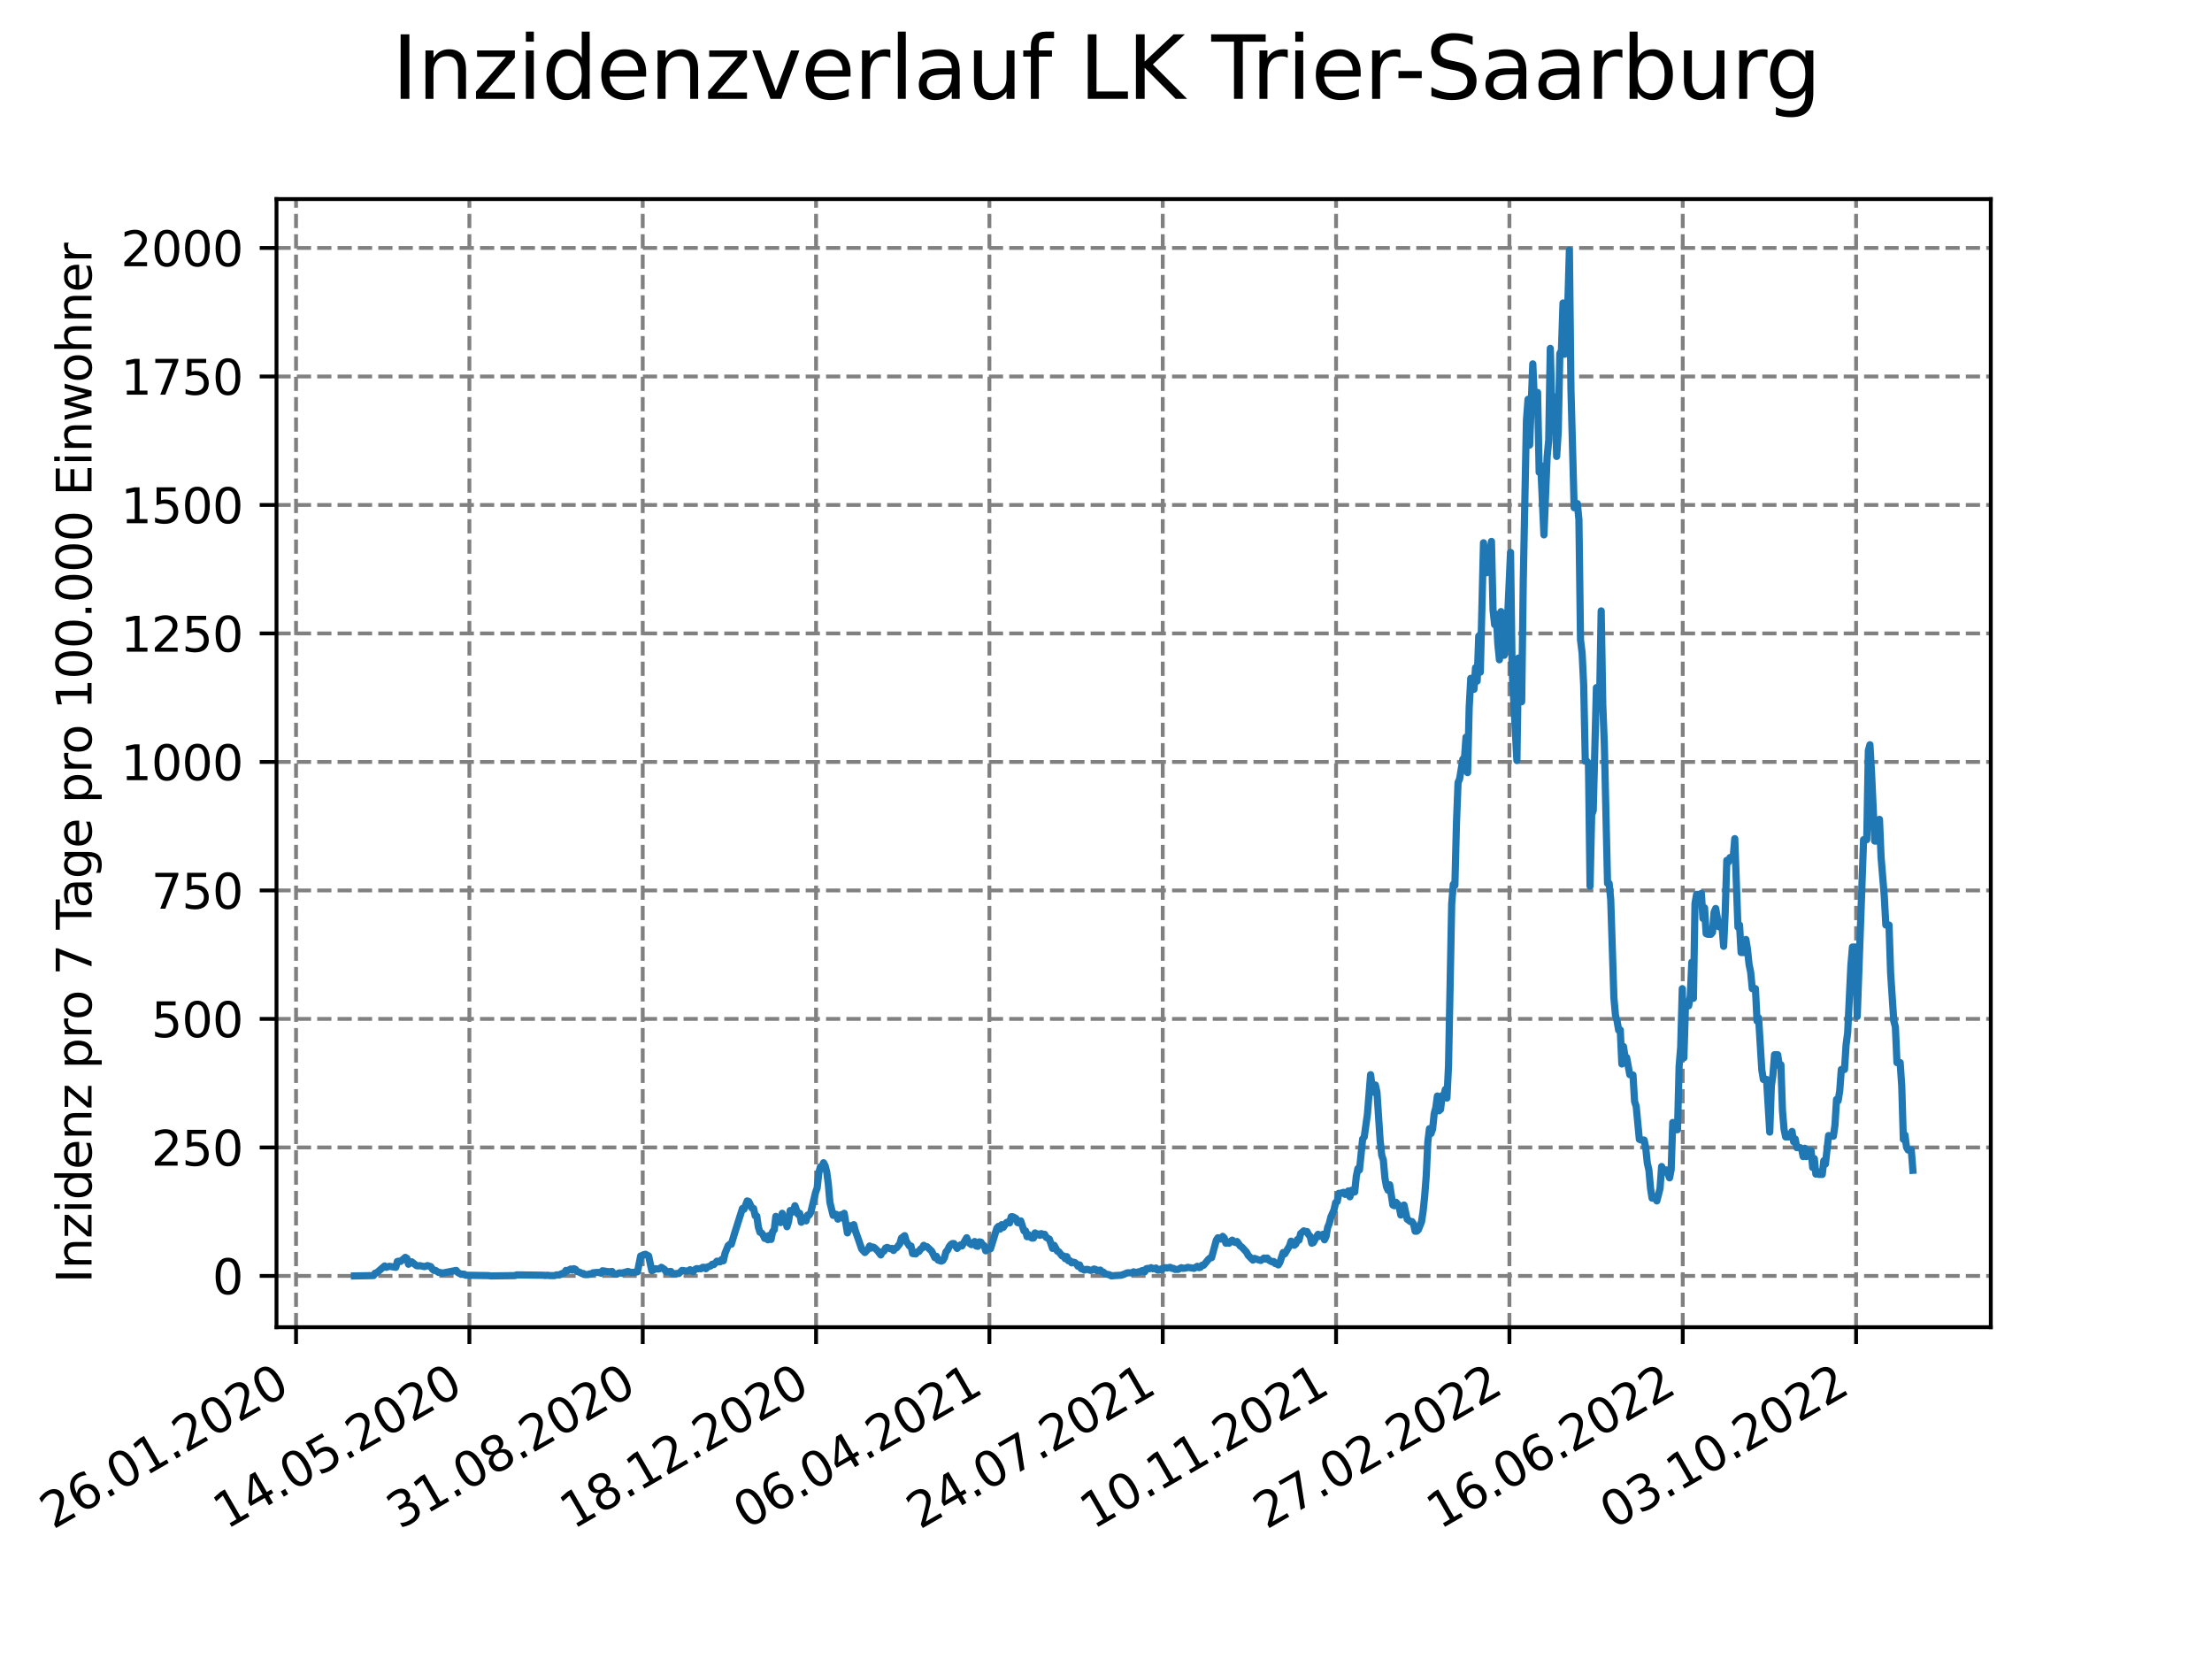 <?xml version="1.0" encoding="utf-8" standalone="no"?>
<!DOCTYPE svg PUBLIC "-//W3C//DTD SVG 1.1//EN"
  "http://www.w3.org/Graphics/SVG/1.1/DTD/svg11.dtd">
<svg xmlns:xlink="http://www.w3.org/1999/xlink" width="460.8pt" height="345.6pt" viewBox="0 0 460.8 345.6" xmlns="http://www.w3.org/2000/svg" version="1.1">
 <defs>
  <style type="text/css">*{stroke-linejoin: round; stroke-linecap: butt}</style>
 </defs>
 <g id="figure_1">
  <g id="patch_1">
   <path d="M 0 345.6 
L 460.8 345.6 
L 460.8 0 
L 0 0 
z
" style="fill: #ffffff"/>
  </g>
  <g id="axes_1">
   <g id="patch_2">
    <path d="M 57.6 276.48 
L 414.72 276.48 
L 414.72 41.472 
L 57.6 41.472 
z
" style="fill: #ffffff"/>
   </g>
   <g id="matplotlib.axis_1">
    <g id="xtick_1">
     <g id="line2d_1">
      <path d="M 61.672 276.48 
L 61.672 41.472 
" clip-path="url(#p3060b1705f)" style="fill: none; stroke-dasharray: 2.96,1.28; stroke-dashoffset: 0; stroke: #808080; stroke-width: 0.8"/>
     </g>
     <g id="line2d_2">
      <defs>
       <path id="m03be9e132a" d="M 0 0 
L 0 3.5 
" style="stroke: #000000; stroke-width: 0.8"/>
      </defs>
      <g>
       <use xlink:href="#m03be9e132a" x="61.672" y="276.48" style="stroke: #000000; stroke-width: 0.8"/>
      </g>
     </g>
     <g id="text_1">
      <!-- 26.01.2020 -->
      <g transform="translate(11.047 318.689) rotate(-30) scale(0.1 -0.1)">
       <defs>
        <path id="DejaVuSans-32" d="M 1228 531 
L 3431 531 
L 3431 0 
L 469 0 
L 469 531 
Q 828 903 1448 1529 
Q 2069 2156 2228 2338 
Q 2531 2678 2651 2914 
Q 2772 3150 2772 3378 
Q 2772 3750 2511 3984 
Q 2250 4219 1831 4219 
Q 1534 4219 1204 4116 
Q 875 4013 500 3803 
L 500 4441 
Q 881 4594 1212 4672 
Q 1544 4750 1819 4750 
Q 2544 4750 2975 4387 
Q 3406 4025 3406 3419 
Q 3406 3131 3298 2873 
Q 3191 2616 2906 2266 
Q 2828 2175 2409 1742 
Q 1991 1309 1228 531 
z
" transform="scale(0.016)"/>
        <path id="DejaVuSans-36" d="M 2113 2584 
Q 1688 2584 1439 2293 
Q 1191 2003 1191 1497 
Q 1191 994 1439 701 
Q 1688 409 2113 409 
Q 2538 409 2786 701 
Q 3034 994 3034 1497 
Q 3034 2003 2786 2293 
Q 2538 2584 2113 2584 
z
M 3366 4563 
L 3366 3988 
Q 3128 4100 2886 4159 
Q 2644 4219 2406 4219 
Q 1781 4219 1451 3797 
Q 1122 3375 1075 2522 
Q 1259 2794 1537 2939 
Q 1816 3084 2150 3084 
Q 2853 3084 3261 2657 
Q 3669 2231 3669 1497 
Q 3669 778 3244 343 
Q 2819 -91 2113 -91 
Q 1303 -91 875 529 
Q 447 1150 447 2328 
Q 447 3434 972 4092 
Q 1497 4750 2381 4750 
Q 2619 4750 2861 4703 
Q 3103 4656 3366 4563 
z
" transform="scale(0.016)"/>
        <path id="DejaVuSans-2e" d="M 684 794 
L 1344 794 
L 1344 0 
L 684 0 
L 684 794 
z
" transform="scale(0.016)"/>
        <path id="DejaVuSans-30" d="M 2034 4250 
Q 1547 4250 1301 3770 
Q 1056 3291 1056 2328 
Q 1056 1369 1301 889 
Q 1547 409 2034 409 
Q 2525 409 2770 889 
Q 3016 1369 3016 2328 
Q 3016 3291 2770 3770 
Q 2525 4250 2034 4250 
z
M 2034 4750 
Q 2819 4750 3233 4129 
Q 3647 3509 3647 2328 
Q 3647 1150 3233 529 
Q 2819 -91 2034 -91 
Q 1250 -91 836 529 
Q 422 1150 422 2328 
Q 422 3509 836 4129 
Q 1250 4750 2034 4750 
z
" transform="scale(0.016)"/>
        <path id="DejaVuSans-31" d="M 794 531 
L 1825 531 
L 1825 4091 
L 703 3866 
L 703 4441 
L 1819 4666 
L 2450 4666 
L 2450 531 
L 3481 531 
L 3481 0 
L 794 0 
L 794 531 
z
" transform="scale(0.016)"/>
       </defs>
       <use xlink:href="#DejaVuSans-32"/>
       <use xlink:href="#DejaVuSans-36" x="63.623"/>
       <use xlink:href="#DejaVuSans-2e" x="127.246"/>
       <use xlink:href="#DejaVuSans-30" x="159.033"/>
       <use xlink:href="#DejaVuSans-31" x="222.656"/>
       <use xlink:href="#DejaVuSans-2e" x="286.279"/>
       <use xlink:href="#DejaVuSans-32" x="318.066"/>
       <use xlink:href="#DejaVuSans-30" x="381.689"/>
       <use xlink:href="#DejaVuSans-32" x="445.312"/>
       <use xlink:href="#DejaVuSans-30" x="508.936"/>
      </g>
     </g>
    </g>
    <g id="xtick_2">
     <g id="line2d_3">
      <path d="M 97.782 276.48 
L 97.782 41.472 
" clip-path="url(#p3060b1705f)" style="fill: none; stroke-dasharray: 2.96,1.28; stroke-dashoffset: 0; stroke: #808080; stroke-width: 0.8"/>
     </g>
     <g id="line2d_4">
      <g>
       <use xlink:href="#m03be9e132a" x="97.782" y="276.48" style="stroke: #000000; stroke-width: 0.8"/>
      </g>
     </g>
     <g id="text_2">
      <!-- 14.05.2020 -->
      <g transform="translate(47.156 318.689) rotate(-30) scale(0.1 -0.1)">
       <defs>
        <path id="DejaVuSans-34" d="M 2419 4116 
L 825 1625 
L 2419 1625 
L 2419 4116 
z
M 2253 4666 
L 3047 4666 
L 3047 1625 
L 3713 1625 
L 3713 1100 
L 3047 1100 
L 3047 0 
L 2419 0 
L 2419 1100 
L 313 1100 
L 313 1709 
L 2253 4666 
z
" transform="scale(0.016)"/>
        <path id="DejaVuSans-35" d="M 691 4666 
L 3169 4666 
L 3169 4134 
L 1269 4134 
L 1269 2991 
Q 1406 3038 1543 3061 
Q 1681 3084 1819 3084 
Q 2600 3084 3056 2656 
Q 3513 2228 3513 1497 
Q 3513 744 3044 326 
Q 2575 -91 1722 -91 
Q 1428 -91 1123 -41 
Q 819 9 494 109 
L 494 744 
Q 775 591 1075 516 
Q 1375 441 1709 441 
Q 2250 441 2565 725 
Q 2881 1009 2881 1497 
Q 2881 1984 2565 2268 
Q 2250 2553 1709 2553 
Q 1456 2553 1204 2497 
Q 953 2441 691 2322 
L 691 4666 
z
" transform="scale(0.016)"/>
       </defs>
       <use xlink:href="#DejaVuSans-31"/>
       <use xlink:href="#DejaVuSans-34" x="63.623"/>
       <use xlink:href="#DejaVuSans-2e" x="127.246"/>
       <use xlink:href="#DejaVuSans-30" x="159.033"/>
       <use xlink:href="#DejaVuSans-35" x="222.656"/>
       <use xlink:href="#DejaVuSans-2e" x="286.279"/>
       <use xlink:href="#DejaVuSans-32" x="318.066"/>
       <use xlink:href="#DejaVuSans-30" x="381.689"/>
       <use xlink:href="#DejaVuSans-32" x="445.312"/>
       <use xlink:href="#DejaVuSans-30" x="508.936"/>
      </g>
     </g>
    </g>
    <g id="xtick_3">
     <g id="line2d_5">
      <path d="M 133.891 276.48 
L 133.891 41.472 
" clip-path="url(#p3060b1705f)" style="fill: none; stroke-dasharray: 2.96,1.28; stroke-dashoffset: 0; stroke: #808080; stroke-width: 0.8"/>
     </g>
     <g id="line2d_6">
      <g>
       <use xlink:href="#m03be9e132a" x="133.891" y="276.48" style="stroke: #000000; stroke-width: 0.8"/>
      </g>
     </g>
     <g id="text_3">
      <!-- 31.08.2020 -->
      <g transform="translate(83.266 318.689) rotate(-30) scale(0.1 -0.1)">
       <defs>
        <path id="DejaVuSans-33" d="M 2597 2516 
Q 3050 2419 3304 2112 
Q 3559 1806 3559 1356 
Q 3559 666 3084 287 
Q 2609 -91 1734 -91 
Q 1441 -91 1130 -33 
Q 819 25 488 141 
L 488 750 
Q 750 597 1062 519 
Q 1375 441 1716 441 
Q 2309 441 2620 675 
Q 2931 909 2931 1356 
Q 2931 1769 2642 2001 
Q 2353 2234 1838 2234 
L 1294 2234 
L 1294 2753 
L 1863 2753 
Q 2328 2753 2575 2939 
Q 2822 3125 2822 3475 
Q 2822 3834 2567 4026 
Q 2313 4219 1838 4219 
Q 1578 4219 1281 4162 
Q 984 4106 628 3988 
L 628 4550 
Q 988 4650 1302 4700 
Q 1616 4750 1894 4750 
Q 2613 4750 3031 4423 
Q 3450 4097 3450 3541 
Q 3450 3153 3228 2886 
Q 3006 2619 2597 2516 
z
" transform="scale(0.016)"/>
        <path id="DejaVuSans-38" d="M 2034 2216 
Q 1584 2216 1326 1975 
Q 1069 1734 1069 1313 
Q 1069 891 1326 650 
Q 1584 409 2034 409 
Q 2484 409 2743 651 
Q 3003 894 3003 1313 
Q 3003 1734 2745 1975 
Q 2488 2216 2034 2216 
z
M 1403 2484 
Q 997 2584 770 2862 
Q 544 3141 544 3541 
Q 544 4100 942 4425 
Q 1341 4750 2034 4750 
Q 2731 4750 3128 4425 
Q 3525 4100 3525 3541 
Q 3525 3141 3298 2862 
Q 3072 2584 2669 2484 
Q 3125 2378 3379 2068 
Q 3634 1759 3634 1313 
Q 3634 634 3220 271 
Q 2806 -91 2034 -91 
Q 1263 -91 848 271 
Q 434 634 434 1313 
Q 434 1759 690 2068 
Q 947 2378 1403 2484 
z
M 1172 3481 
Q 1172 3119 1398 2916 
Q 1625 2713 2034 2713 
Q 2441 2713 2670 2916 
Q 2900 3119 2900 3481 
Q 2900 3844 2670 4047 
Q 2441 4250 2034 4250 
Q 1625 4250 1398 4047 
Q 1172 3844 1172 3481 
z
" transform="scale(0.016)"/>
       </defs>
       <use xlink:href="#DejaVuSans-33"/>
       <use xlink:href="#DejaVuSans-31" x="63.623"/>
       <use xlink:href="#DejaVuSans-2e" x="127.246"/>
       <use xlink:href="#DejaVuSans-30" x="159.033"/>
       <use xlink:href="#DejaVuSans-38" x="222.656"/>
       <use xlink:href="#DejaVuSans-2e" x="286.279"/>
       <use xlink:href="#DejaVuSans-32" x="318.066"/>
       <use xlink:href="#DejaVuSans-30" x="381.689"/>
       <use xlink:href="#DejaVuSans-32" x="445.312"/>
       <use xlink:href="#DejaVuSans-30" x="508.936"/>
      </g>
     </g>
    </g>
    <g id="xtick_4">
     <g id="line2d_7">
      <path d="M 170.001 276.48 
L 170.001 41.472 
" clip-path="url(#p3060b1705f)" style="fill: none; stroke-dasharray: 2.96,1.28; stroke-dashoffset: 0; stroke: #808080; stroke-width: 0.8"/>
     </g>
     <g id="line2d_8">
      <g>
       <use xlink:href="#m03be9e132a" x="170.001" y="276.48" style="stroke: #000000; stroke-width: 0.8"/>
      </g>
     </g>
     <g id="text_4">
      <!-- 18.12.2020 -->
      <g transform="translate(119.375 318.689) rotate(-30) scale(0.1 -0.1)">
       <use xlink:href="#DejaVuSans-31"/>
       <use xlink:href="#DejaVuSans-38" x="63.623"/>
       <use xlink:href="#DejaVuSans-2e" x="127.246"/>
       <use xlink:href="#DejaVuSans-31" x="159.033"/>
       <use xlink:href="#DejaVuSans-32" x="222.656"/>
       <use xlink:href="#DejaVuSans-2e" x="286.279"/>
       <use xlink:href="#DejaVuSans-32" x="318.066"/>
       <use xlink:href="#DejaVuSans-30" x="381.689"/>
       <use xlink:href="#DejaVuSans-32" x="445.312"/>
       <use xlink:href="#DejaVuSans-30" x="508.936"/>
      </g>
     </g>
    </g>
    <g id="xtick_5">
     <g id="line2d_9">
      <path d="M 206.11 276.48 
L 206.11 41.472 
" clip-path="url(#p3060b1705f)" style="fill: none; stroke-dasharray: 2.96,1.28; stroke-dashoffset: 0; stroke: #808080; stroke-width: 0.8"/>
     </g>
     <g id="line2d_10">
      <g>
       <use xlink:href="#m03be9e132a" x="206.11" y="276.48" style="stroke: #000000; stroke-width: 0.8"/>
      </g>
     </g>
     <g id="text_5">
      <!-- 06.04.2021 -->
      <g transform="translate(155.485 318.689) rotate(-30) scale(0.1 -0.1)">
       <use xlink:href="#DejaVuSans-30"/>
       <use xlink:href="#DejaVuSans-36" x="63.623"/>
       <use xlink:href="#DejaVuSans-2e" x="127.246"/>
       <use xlink:href="#DejaVuSans-30" x="159.033"/>
       <use xlink:href="#DejaVuSans-34" x="222.656"/>
       <use xlink:href="#DejaVuSans-2e" x="286.279"/>
       <use xlink:href="#DejaVuSans-32" x="318.066"/>
       <use xlink:href="#DejaVuSans-30" x="381.689"/>
       <use xlink:href="#DejaVuSans-32" x="445.312"/>
       <use xlink:href="#DejaVuSans-31" x="508.936"/>
      </g>
     </g>
    </g>
    <g id="xtick_6">
     <g id="line2d_11">
      <path d="M 242.22 276.48 
L 242.22 41.472 
" clip-path="url(#p3060b1705f)" style="fill: none; stroke-dasharray: 2.96,1.28; stroke-dashoffset: 0; stroke: #808080; stroke-width: 0.8"/>
     </g>
     <g id="line2d_12">
      <g>
       <use xlink:href="#m03be9e132a" x="242.22" y="276.48" style="stroke: #000000; stroke-width: 0.8"/>
      </g>
     </g>
     <g id="text_6">
      <!-- 24.07.2021 -->
      <g transform="translate(191.594 318.689) rotate(-30) scale(0.1 -0.1)">
       <defs>
        <path id="DejaVuSans-37" d="M 525 4666 
L 3525 4666 
L 3525 4397 
L 1831 0 
L 1172 0 
L 2766 4134 
L 525 4134 
L 525 4666 
z
" transform="scale(0.016)"/>
       </defs>
       <use xlink:href="#DejaVuSans-32"/>
       <use xlink:href="#DejaVuSans-34" x="63.623"/>
       <use xlink:href="#DejaVuSans-2e" x="127.246"/>
       <use xlink:href="#DejaVuSans-30" x="159.033"/>
       <use xlink:href="#DejaVuSans-37" x="222.656"/>
       <use xlink:href="#DejaVuSans-2e" x="286.279"/>
       <use xlink:href="#DejaVuSans-32" x="318.066"/>
       <use xlink:href="#DejaVuSans-30" x="381.689"/>
       <use xlink:href="#DejaVuSans-32" x="445.312"/>
       <use xlink:href="#DejaVuSans-31" x="508.936"/>
      </g>
     </g>
    </g>
    <g id="xtick_7">
     <g id="line2d_13">
      <path d="M 278.329 276.48 
L 278.329 41.472 
" clip-path="url(#p3060b1705f)" style="fill: none; stroke-dasharray: 2.96,1.28; stroke-dashoffset: 0; stroke: #808080; stroke-width: 0.8"/>
     </g>
     <g id="line2d_14">
      <g>
       <use xlink:href="#m03be9e132a" x="278.329" y="276.48" style="stroke: #000000; stroke-width: 0.8"/>
      </g>
     </g>
     <g id="text_7">
      <!-- 10.11.2021 -->
      <g transform="translate(227.704 318.689) rotate(-30) scale(0.1 -0.1)">
       <use xlink:href="#DejaVuSans-31"/>
       <use xlink:href="#DejaVuSans-30" x="63.623"/>
       <use xlink:href="#DejaVuSans-2e" x="127.246"/>
       <use xlink:href="#DejaVuSans-31" x="159.033"/>
       <use xlink:href="#DejaVuSans-31" x="222.656"/>
       <use xlink:href="#DejaVuSans-2e" x="286.279"/>
       <use xlink:href="#DejaVuSans-32" x="318.066"/>
       <use xlink:href="#DejaVuSans-30" x="381.689"/>
       <use xlink:href="#DejaVuSans-32" x="445.312"/>
       <use xlink:href="#DejaVuSans-31" x="508.936"/>
      </g>
     </g>
    </g>
    <g id="xtick_8">
     <g id="line2d_15">
      <path d="M 314.439 276.48 
L 314.439 41.472 
" clip-path="url(#p3060b1705f)" style="fill: none; stroke-dasharray: 2.96,1.28; stroke-dashoffset: 0; stroke: #808080; stroke-width: 0.8"/>
     </g>
     <g id="line2d_16">
      <g>
       <use xlink:href="#m03be9e132a" x="314.439" y="276.48" style="stroke: #000000; stroke-width: 0.8"/>
      </g>
     </g>
     <g id="text_8">
      <!-- 27.02.2022 -->
      <g transform="translate(263.814 318.689) rotate(-30) scale(0.1 -0.1)">
       <use xlink:href="#DejaVuSans-32"/>
       <use xlink:href="#DejaVuSans-37" x="63.623"/>
       <use xlink:href="#DejaVuSans-2e" x="127.246"/>
       <use xlink:href="#DejaVuSans-30" x="159.033"/>
       <use xlink:href="#DejaVuSans-32" x="222.656"/>
       <use xlink:href="#DejaVuSans-2e" x="286.279"/>
       <use xlink:href="#DejaVuSans-32" x="318.066"/>
       <use xlink:href="#DejaVuSans-30" x="381.689"/>
       <use xlink:href="#DejaVuSans-32" x="445.312"/>
       <use xlink:href="#DejaVuSans-32" x="508.936"/>
      </g>
     </g>
    </g>
    <g id="xtick_9">
     <g id="line2d_17">
      <path d="M 350.548 276.48 
L 350.548 41.472 
" clip-path="url(#p3060b1705f)" style="fill: none; stroke-dasharray: 2.96,1.28; stroke-dashoffset: 0; stroke: #808080; stroke-width: 0.8"/>
     </g>
     <g id="line2d_18">
      <g>
       <use xlink:href="#m03be9e132a" x="350.548" y="276.48" style="stroke: #000000; stroke-width: 0.8"/>
      </g>
     </g>
     <g id="text_9">
      <!-- 16.06.2022 -->
      <g transform="translate(299.923 318.689) rotate(-30) scale(0.1 -0.1)">
       <use xlink:href="#DejaVuSans-31"/>
       <use xlink:href="#DejaVuSans-36" x="63.623"/>
       <use xlink:href="#DejaVuSans-2e" x="127.246"/>
       <use xlink:href="#DejaVuSans-30" x="159.033"/>
       <use xlink:href="#DejaVuSans-36" x="222.656"/>
       <use xlink:href="#DejaVuSans-2e" x="286.279"/>
       <use xlink:href="#DejaVuSans-32" x="318.066"/>
       <use xlink:href="#DejaVuSans-30" x="381.689"/>
       <use xlink:href="#DejaVuSans-32" x="445.312"/>
       <use xlink:href="#DejaVuSans-32" x="508.936"/>
      </g>
     </g>
    </g>
    <g id="xtick_10">
     <g id="line2d_19">
      <path d="M 386.658 276.48 
L 386.658 41.472 
" clip-path="url(#p3060b1705f)" style="fill: none; stroke-dasharray: 2.96,1.28; stroke-dashoffset: 0; stroke: #808080; stroke-width: 0.8"/>
     </g>
     <g id="line2d_20">
      <g>
       <use xlink:href="#m03be9e132a" x="386.658" y="276.48" style="stroke: #000000; stroke-width: 0.8"/>
      </g>
     </g>
     <g id="text_10">
      <!-- 03.10.2022 -->
      <g transform="translate(336.033 318.689) rotate(-30) scale(0.1 -0.1)">
       <use xlink:href="#DejaVuSans-30"/>
       <use xlink:href="#DejaVuSans-33" x="63.623"/>
       <use xlink:href="#DejaVuSans-2e" x="127.246"/>
       <use xlink:href="#DejaVuSans-31" x="159.033"/>
       <use xlink:href="#DejaVuSans-30" x="222.656"/>
       <use xlink:href="#DejaVuSans-2e" x="286.279"/>
       <use xlink:href="#DejaVuSans-32" x="318.066"/>
       <use xlink:href="#DejaVuSans-30" x="381.689"/>
       <use xlink:href="#DejaVuSans-32" x="445.312"/>
       <use xlink:href="#DejaVuSans-32" x="508.936"/>
      </g>
     </g>
    </g>
   </g>
   <g id="matplotlib.axis_2">
    <g id="ytick_1">
     <g id="line2d_21">
      <path d="M 57.6 265.798 
L 414.72 265.798 
" clip-path="url(#p3060b1705f)" style="fill: none; stroke-dasharray: 2.96,1.28; stroke-dashoffset: 0; stroke: #808080; stroke-width: 0.8"/>
     </g>
     <g id="line2d_22">
      <defs>
       <path id="m83b68b2251" d="M 0 0 
L -3.5 0 
" style="stroke: #000000; stroke-width: 0.8"/>
      </defs>
      <g>
       <use xlink:href="#m83b68b2251" x="57.6" y="265.798" style="stroke: #000000; stroke-width: 0.8"/>
      </g>
     </g>
     <g id="text_11">
      <!-- 0 -->
      <g transform="translate(44.237 269.597) scale(0.1 -0.1)">
       <use xlink:href="#DejaVuSans-30"/>
      </g>
     </g>
    </g>
    <g id="ytick_2">
     <g id="line2d_23">
      <path d="M 57.6 239.03 
L 414.72 239.03 
" clip-path="url(#p3060b1705f)" style="fill: none; stroke-dasharray: 2.96,1.28; stroke-dashoffset: 0; stroke: #808080; stroke-width: 0.8"/>
     </g>
     <g id="line2d_24">
      <g>
       <use xlink:href="#m83b68b2251" x="57.6" y="239.03" style="stroke: #000000; stroke-width: 0.8"/>
      </g>
     </g>
     <g id="text_12">
      <!-- 250 -->
      <g transform="translate(31.512 242.829) scale(0.1 -0.1)">
       <use xlink:href="#DejaVuSans-32"/>
       <use xlink:href="#DejaVuSans-35" x="63.623"/>
       <use xlink:href="#DejaVuSans-30" x="127.246"/>
      </g>
     </g>
    </g>
    <g id="ytick_3">
     <g id="line2d_25">
      <path d="M 57.6 212.262 
L 414.72 212.262 
" clip-path="url(#p3060b1705f)" style="fill: none; stroke-dasharray: 2.96,1.28; stroke-dashoffset: 0; stroke: #808080; stroke-width: 0.8"/>
     </g>
     <g id="line2d_26">
      <g>
       <use xlink:href="#m83b68b2251" x="57.6" y="212.262" style="stroke: #000000; stroke-width: 0.8"/>
      </g>
     </g>
     <g id="text_13">
      <!-- 500 -->
      <g transform="translate(31.512 216.061) scale(0.1 -0.1)">
       <use xlink:href="#DejaVuSans-35"/>
       <use xlink:href="#DejaVuSans-30" x="63.623"/>
       <use xlink:href="#DejaVuSans-30" x="127.246"/>
      </g>
     </g>
    </g>
    <g id="ytick_4">
     <g id="line2d_27">
      <path d="M 57.6 185.494 
L 414.72 185.494 
" clip-path="url(#p3060b1705f)" style="fill: none; stroke-dasharray: 2.96,1.28; stroke-dashoffset: 0; stroke: #808080; stroke-width: 0.8"/>
     </g>
     <g id="line2d_28">
      <g>
       <use xlink:href="#m83b68b2251" x="57.6" y="185.494" style="stroke: #000000; stroke-width: 0.8"/>
      </g>
     </g>
     <g id="text_14">
      <!-- 750 -->
      <g transform="translate(31.512 189.294) scale(0.1 -0.1)">
       <use xlink:href="#DejaVuSans-37"/>
       <use xlink:href="#DejaVuSans-35" x="63.623"/>
       <use xlink:href="#DejaVuSans-30" x="127.246"/>
      </g>
     </g>
    </g>
    <g id="ytick_5">
     <g id="line2d_29">
      <path d="M 57.6 158.727 
L 414.72 158.727 
" clip-path="url(#p3060b1705f)" style="fill: none; stroke-dasharray: 2.96,1.28; stroke-dashoffset: 0; stroke: #808080; stroke-width: 0.8"/>
     </g>
     <g id="line2d_30">
      <g>
       <use xlink:href="#m83b68b2251" x="57.6" y="158.727" style="stroke: #000000; stroke-width: 0.8"/>
      </g>
     </g>
     <g id="text_15">
      <!-- 1000 -->
      <g transform="translate(25.15 162.526) scale(0.1 -0.1)">
       <use xlink:href="#DejaVuSans-31"/>
       <use xlink:href="#DejaVuSans-30" x="63.623"/>
       <use xlink:href="#DejaVuSans-30" x="127.246"/>
       <use xlink:href="#DejaVuSans-30" x="190.869"/>
      </g>
     </g>
    </g>
    <g id="ytick_6">
     <g id="line2d_31">
      <path d="M 57.6 131.959 
L 414.72 131.959 
" clip-path="url(#p3060b1705f)" style="fill: none; stroke-dasharray: 2.96,1.28; stroke-dashoffset: 0; stroke: #808080; stroke-width: 0.8"/>
     </g>
     <g id="line2d_32">
      <g>
       <use xlink:href="#m83b68b2251" x="57.6" y="131.959" style="stroke: #000000; stroke-width: 0.8"/>
      </g>
     </g>
     <g id="text_16">
      <!-- 1250 -->
      <g transform="translate(25.15 135.758) scale(0.1 -0.1)">
       <use xlink:href="#DejaVuSans-31"/>
       <use xlink:href="#DejaVuSans-32" x="63.623"/>
       <use xlink:href="#DejaVuSans-35" x="127.246"/>
       <use xlink:href="#DejaVuSans-30" x="190.869"/>
      </g>
     </g>
    </g>
    <g id="ytick_7">
     <g id="line2d_33">
      <path d="M 57.6 105.191 
L 414.72 105.191 
" clip-path="url(#p3060b1705f)" style="fill: none; stroke-dasharray: 2.96,1.28; stroke-dashoffset: 0; stroke: #808080; stroke-width: 0.8"/>
     </g>
     <g id="line2d_34">
      <g>
       <use xlink:href="#m83b68b2251" x="57.6" y="105.191" style="stroke: #000000; stroke-width: 0.8"/>
      </g>
     </g>
     <g id="text_17">
      <!-- 1500 -->
      <g transform="translate(25.15 108.99) scale(0.1 -0.1)">
       <use xlink:href="#DejaVuSans-31"/>
       <use xlink:href="#DejaVuSans-35" x="63.623"/>
       <use xlink:href="#DejaVuSans-30" x="127.246"/>
       <use xlink:href="#DejaVuSans-30" x="190.869"/>
      </g>
     </g>
    </g>
    <g id="ytick_8">
     <g id="line2d_35">
      <path d="M 57.6 78.423 
L 414.72 78.423 
" clip-path="url(#p3060b1705f)" style="fill: none; stroke-dasharray: 2.96,1.28; stroke-dashoffset: 0; stroke: #808080; stroke-width: 0.8"/>
     </g>
     <g id="line2d_36">
      <g>
       <use xlink:href="#m83b68b2251" x="57.6" y="78.423" style="stroke: #000000; stroke-width: 0.8"/>
      </g>
     </g>
     <g id="text_18">
      <!-- 1750 -->
      <g transform="translate(25.15 82.222) scale(0.1 -0.1)">
       <use xlink:href="#DejaVuSans-31"/>
       <use xlink:href="#DejaVuSans-37" x="63.623"/>
       <use xlink:href="#DejaVuSans-35" x="127.246"/>
       <use xlink:href="#DejaVuSans-30" x="190.869"/>
      </g>
     </g>
    </g>
    <g id="ytick_9">
     <g id="line2d_37">
      <path d="M 57.6 51.655 
L 414.72 51.655 
" clip-path="url(#p3060b1705f)" style="fill: none; stroke-dasharray: 2.96,1.28; stroke-dashoffset: 0; stroke: #808080; stroke-width: 0.8"/>
     </g>
     <g id="line2d_38">
      <g>
       <use xlink:href="#m83b68b2251" x="57.6" y="51.655" style="stroke: #000000; stroke-width: 0.8"/>
      </g>
     </g>
     <g id="text_19">
      <!-- 2000 -->
      <g transform="translate(25.15 55.455) scale(0.1 -0.1)">
       <use xlink:href="#DejaVuSans-32"/>
       <use xlink:href="#DejaVuSans-30" x="63.623"/>
       <use xlink:href="#DejaVuSans-30" x="127.246"/>
       <use xlink:href="#DejaVuSans-30" x="190.869"/>
      </g>
     </g>
    </g>
    <g id="text_20">
     <!-- Inzidenz pro 7 Tage pro 100.000 Einwohner -->
     <g transform="translate(19.07 267.301) rotate(-90) scale(0.1 -0.1)">
      <defs>
       <path id="DejaVuSans-49" d="M 628 4666 
L 1259 4666 
L 1259 0 
L 628 0 
L 628 4666 
z
" transform="scale(0.016)"/>
       <path id="DejaVuSans-6e" d="M 3513 2113 
L 3513 0 
L 2938 0 
L 2938 2094 
Q 2938 2591 2744 2837 
Q 2550 3084 2163 3084 
Q 1697 3084 1428 2787 
Q 1159 2491 1159 1978 
L 1159 0 
L 581 0 
L 581 3500 
L 1159 3500 
L 1159 2956 
Q 1366 3272 1645 3428 
Q 1925 3584 2291 3584 
Q 2894 3584 3203 3211 
Q 3513 2838 3513 2113 
z
" transform="scale(0.016)"/>
       <path id="DejaVuSans-7a" d="M 353 3500 
L 3084 3500 
L 3084 2975 
L 922 459 
L 3084 459 
L 3084 0 
L 275 0 
L 275 525 
L 2438 3041 
L 353 3041 
L 353 3500 
z
" transform="scale(0.016)"/>
       <path id="DejaVuSans-69" d="M 603 3500 
L 1178 3500 
L 1178 0 
L 603 0 
L 603 3500 
z
M 603 4863 
L 1178 4863 
L 1178 4134 
L 603 4134 
L 603 4863 
z
" transform="scale(0.016)"/>
       <path id="DejaVuSans-64" d="M 2906 2969 
L 2906 4863 
L 3481 4863 
L 3481 0 
L 2906 0 
L 2906 525 
Q 2725 213 2448 61 
Q 2172 -91 1784 -91 
Q 1150 -91 751 415 
Q 353 922 353 1747 
Q 353 2572 751 3078 
Q 1150 3584 1784 3584 
Q 2172 3584 2448 3432 
Q 2725 3281 2906 2969 
z
M 947 1747 
Q 947 1113 1208 752 
Q 1469 391 1925 391 
Q 2381 391 2643 752 
Q 2906 1113 2906 1747 
Q 2906 2381 2643 2742 
Q 2381 3103 1925 3103 
Q 1469 3103 1208 2742 
Q 947 2381 947 1747 
z
" transform="scale(0.016)"/>
       <path id="DejaVuSans-65" d="M 3597 1894 
L 3597 1613 
L 953 1613 
Q 991 1019 1311 708 
Q 1631 397 2203 397 
Q 2534 397 2845 478 
Q 3156 559 3463 722 
L 3463 178 
Q 3153 47 2828 -22 
Q 2503 -91 2169 -91 
Q 1331 -91 842 396 
Q 353 884 353 1716 
Q 353 2575 817 3079 
Q 1281 3584 2069 3584 
Q 2775 3584 3186 3129 
Q 3597 2675 3597 1894 
z
M 3022 2063 
Q 3016 2534 2758 2815 
Q 2500 3097 2075 3097 
Q 1594 3097 1305 2825 
Q 1016 2553 972 2059 
L 3022 2063 
z
" transform="scale(0.016)"/>
       <path id="DejaVuSans-20" transform="scale(0.016)"/>
       <path id="DejaVuSans-70" d="M 1159 525 
L 1159 -1331 
L 581 -1331 
L 581 3500 
L 1159 3500 
L 1159 2969 
Q 1341 3281 1617 3432 
Q 1894 3584 2278 3584 
Q 2916 3584 3314 3078 
Q 3713 2572 3713 1747 
Q 3713 922 3314 415 
Q 2916 -91 2278 -91 
Q 1894 -91 1617 61 
Q 1341 213 1159 525 
z
M 3116 1747 
Q 3116 2381 2855 2742 
Q 2594 3103 2138 3103 
Q 1681 3103 1420 2742 
Q 1159 2381 1159 1747 
Q 1159 1113 1420 752 
Q 1681 391 2138 391 
Q 2594 391 2855 752 
Q 3116 1113 3116 1747 
z
" transform="scale(0.016)"/>
       <path id="DejaVuSans-72" d="M 2631 2963 
Q 2534 3019 2420 3045 
Q 2306 3072 2169 3072 
Q 1681 3072 1420 2755 
Q 1159 2438 1159 1844 
L 1159 0 
L 581 0 
L 581 3500 
L 1159 3500 
L 1159 2956 
Q 1341 3275 1631 3429 
Q 1922 3584 2338 3584 
Q 2397 3584 2469 3576 
Q 2541 3569 2628 3553 
L 2631 2963 
z
" transform="scale(0.016)"/>
       <path id="DejaVuSans-6f" d="M 1959 3097 
Q 1497 3097 1228 2736 
Q 959 2375 959 1747 
Q 959 1119 1226 758 
Q 1494 397 1959 397 
Q 2419 397 2687 759 
Q 2956 1122 2956 1747 
Q 2956 2369 2687 2733 
Q 2419 3097 1959 3097 
z
M 1959 3584 
Q 2709 3584 3137 3096 
Q 3566 2609 3566 1747 
Q 3566 888 3137 398 
Q 2709 -91 1959 -91 
Q 1206 -91 779 398 
Q 353 888 353 1747 
Q 353 2609 779 3096 
Q 1206 3584 1959 3584 
z
" transform="scale(0.016)"/>
       <path id="DejaVuSans-54" d="M -19 4666 
L 3928 4666 
L 3928 4134 
L 2272 4134 
L 2272 0 
L 1638 0 
L 1638 4134 
L -19 4134 
L -19 4666 
z
" transform="scale(0.016)"/>
       <path id="DejaVuSans-61" d="M 2194 1759 
Q 1497 1759 1228 1600 
Q 959 1441 959 1056 
Q 959 750 1161 570 
Q 1363 391 1709 391 
Q 2188 391 2477 730 
Q 2766 1069 2766 1631 
L 2766 1759 
L 2194 1759 
z
M 3341 1997 
L 3341 0 
L 2766 0 
L 2766 531 
Q 2569 213 2275 61 
Q 1981 -91 1556 -91 
Q 1019 -91 701 211 
Q 384 513 384 1019 
Q 384 1609 779 1909 
Q 1175 2209 1959 2209 
L 2766 2209 
L 2766 2266 
Q 2766 2663 2505 2880 
Q 2244 3097 1772 3097 
Q 1472 3097 1187 3025 
Q 903 2953 641 2809 
L 641 3341 
Q 956 3463 1253 3523 
Q 1550 3584 1831 3584 
Q 2591 3584 2966 3190 
Q 3341 2797 3341 1997 
z
" transform="scale(0.016)"/>
       <path id="DejaVuSans-67" d="M 2906 1791 
Q 2906 2416 2648 2759 
Q 2391 3103 1925 3103 
Q 1463 3103 1205 2759 
Q 947 2416 947 1791 
Q 947 1169 1205 825 
Q 1463 481 1925 481 
Q 2391 481 2648 825 
Q 2906 1169 2906 1791 
z
M 3481 434 
Q 3481 -459 3084 -895 
Q 2688 -1331 1869 -1331 
Q 1566 -1331 1297 -1286 
Q 1028 -1241 775 -1147 
L 775 -588 
Q 1028 -725 1275 -790 
Q 1522 -856 1778 -856 
Q 2344 -856 2625 -561 
Q 2906 -266 2906 331 
L 2906 616 
Q 2728 306 2450 153 
Q 2172 0 1784 0 
Q 1141 0 747 490 
Q 353 981 353 1791 
Q 353 2603 747 3093 
Q 1141 3584 1784 3584 
Q 2172 3584 2450 3431 
Q 2728 3278 2906 2969 
L 2906 3500 
L 3481 3500 
L 3481 434 
z
" transform="scale(0.016)"/>
       <path id="DejaVuSans-45" d="M 628 4666 
L 3578 4666 
L 3578 4134 
L 1259 4134 
L 1259 2753 
L 3481 2753 
L 3481 2222 
L 1259 2222 
L 1259 531 
L 3634 531 
L 3634 0 
L 628 0 
L 628 4666 
z
" transform="scale(0.016)"/>
       <path id="DejaVuSans-77" d="M 269 3500 
L 844 3500 
L 1563 769 
L 2278 3500 
L 2956 3500 
L 3675 769 
L 4391 3500 
L 4966 3500 
L 4050 0 
L 3372 0 
L 2619 2869 
L 1863 0 
L 1184 0 
L 269 3500 
z
" transform="scale(0.016)"/>
       <path id="DejaVuSans-68" d="M 3513 2113 
L 3513 0 
L 2938 0 
L 2938 2094 
Q 2938 2591 2744 2837 
Q 2550 3084 2163 3084 
Q 1697 3084 1428 2787 
Q 1159 2491 1159 1978 
L 1159 0 
L 581 0 
L 581 4863 
L 1159 4863 
L 1159 2956 
Q 1366 3272 1645 3428 
Q 1925 3584 2291 3584 
Q 2894 3584 3203 3211 
Q 3513 2838 3513 2113 
z
" transform="scale(0.016)"/>
      </defs>
      <use xlink:href="#DejaVuSans-49"/>
      <use xlink:href="#DejaVuSans-6e" x="29.492"/>
      <use xlink:href="#DejaVuSans-7a" x="92.871"/>
      <use xlink:href="#DejaVuSans-69" x="145.361"/>
      <use xlink:href="#DejaVuSans-64" x="173.145"/>
      <use xlink:href="#DejaVuSans-65" x="236.621"/>
      <use xlink:href="#DejaVuSans-6e" x="298.145"/>
      <use xlink:href="#DejaVuSans-7a" x="361.523"/>
      <use xlink:href="#DejaVuSans-20" x="414.014"/>
      <use xlink:href="#DejaVuSans-70" x="445.801"/>
      <use xlink:href="#DejaVuSans-72" x="509.277"/>
      <use xlink:href="#DejaVuSans-6f" x="548.141"/>
      <use xlink:href="#DejaVuSans-20" x="609.322"/>
      <use xlink:href="#DejaVuSans-37" x="641.109"/>
      <use xlink:href="#DejaVuSans-20" x="704.732"/>
      <use xlink:href="#DejaVuSans-54" x="736.52"/>
      <use xlink:href="#DejaVuSans-61" x="781.104"/>
      <use xlink:href="#DejaVuSans-67" x="842.383"/>
      <use xlink:href="#DejaVuSans-65" x="905.859"/>
      <use xlink:href="#DejaVuSans-20" x="967.383"/>
      <use xlink:href="#DejaVuSans-70" x="999.17"/>
      <use xlink:href="#DejaVuSans-72" x="1062.646"/>
      <use xlink:href="#DejaVuSans-6f" x="1101.51"/>
      <use xlink:href="#DejaVuSans-20" x="1162.691"/>
      <use xlink:href="#DejaVuSans-31" x="1194.479"/>
      <use xlink:href="#DejaVuSans-30" x="1258.102"/>
      <use xlink:href="#DejaVuSans-30" x="1321.725"/>
      <use xlink:href="#DejaVuSans-2e" x="1385.348"/>
      <use xlink:href="#DejaVuSans-30" x="1417.135"/>
      <use xlink:href="#DejaVuSans-30" x="1480.758"/>
      <use xlink:href="#DejaVuSans-30" x="1544.381"/>
      <use xlink:href="#DejaVuSans-20" x="1608.004"/>
      <use xlink:href="#DejaVuSans-45" x="1639.791"/>
      <use xlink:href="#DejaVuSans-69" x="1702.975"/>
      <use xlink:href="#DejaVuSans-6e" x="1730.758"/>
      <use xlink:href="#DejaVuSans-77" x="1794.137"/>
      <use xlink:href="#DejaVuSans-6f" x="1875.924"/>
      <use xlink:href="#DejaVuSans-68" x="1937.105"/>
      <use xlink:href="#DejaVuSans-6e" x="2000.484"/>
      <use xlink:href="#DejaVuSans-65" x="2063.863"/>
      <use xlink:href="#DejaVuSans-72" x="2125.387"/>
     </g>
    </g>
   </g>
   <g id="line2d_39">
    <path d="M 73.833 265.798 
L 77.808 265.726 
L 78.139 265.224 
L 78.471 265.153 
L 80.127 263.719 
L 80.458 264.006 
L 81.121 263.791 
L 82.446 264.006 
L 82.777 262.788 
L 83.109 262.716 
L 83.44 262.788 
L 84.102 262.214 
L 84.434 261.928 
L 84.765 262.143 
L 85.096 263.361 
L 85.759 262.859 
L 86.753 263.648 
L 87.084 263.719 
L 87.415 263.648 
L 88.409 263.863 
L 89.072 263.648 
L 89.734 263.863 
L 90.065 264.364 
L 90.397 264.651 
L 90.728 264.651 
L 91.391 265.081 
L 91.722 265.081 
L 92.053 265.224 
L 95.035 264.651 
L 95.366 265.081 
L 96.028 265.439 
L 96.691 265.439 
L 97.022 265.654 
L 101.66 265.726 
L 102.323 265.798 
L 107.292 265.726 
L 107.623 265.583 
L 113.255 265.654 
L 113.586 265.726 
L 113.918 265.654 
L 114.58 265.726 
L 115.574 265.726 
L 115.905 265.583 
L 116.568 265.583 
L 116.899 265.368 
L 117.562 265.153 
L 117.893 264.651 
L 118.224 264.723 
L 118.887 264.364 
L 119.218 264.579 
L 119.549 264.293 
L 119.881 264.436 
L 120.212 264.866 
L 120.875 265.081 
L 121.206 265.296 
L 121.537 265.296 
L 121.868 265.511 
L 122.531 265.511 
L 122.862 265.368 
L 123.193 265.368 
L 123.525 265.153 
L 124.187 265.081 
L 124.85 265.081 
L 125.181 265.224 
L 125.512 264.723 
L 126.838 264.938 
L 127.5 264.866 
L 127.831 265.368 
L 128.494 265.439 
L 128.825 265.224 
L 129.157 265.153 
L 129.488 265.224 
L 130.813 264.866 
L 131.475 265.081 
L 132.469 265.009 
L 132.801 264.938 
L 133.463 261.641 
L 133.794 261.569 
L 134.126 261.354 
L 134.457 261.283 
L 135.12 261.641 
L 135.782 264.723 
L 136.113 264.579 
L 136.445 264.293 
L 137.107 264.364 
L 137.439 264.293 
L 137.77 264.006 
L 138.432 264.436 
L 138.764 264.938 
L 139.757 264.866 
L 140.089 265.368 
L 140.751 265.296 
L 141.414 265.296 
L 142.076 264.651 
L 143.07 264.794 
L 143.402 264.723 
L 143.733 264.508 
L 144.395 264.938 
L 144.727 264.508 
L 145.058 264.293 
L 146.052 264.293 
L 146.383 264.006 
L 146.714 264.006 
L 147.046 264.293 
L 147.377 263.934 
L 148.039 263.719 
L 148.371 263.361 
L 148.702 263.433 
L 149.365 262.716 
L 149.696 262.859 
L 150.027 262.859 
L 150.358 262.358 
L 150.69 262.644 
L 151.021 261.139 
L 151.684 259.491 
L 152.015 259.204 
L 152.346 259.204 
L 153.009 256.983 
L 154.665 251.751 
L 154.996 251.894 
L 155.659 250.174 
L 155.99 250.317 
L 156.653 251.679 
L 156.984 251.751 
L 157.315 253.256 
L 157.647 253.328 
L 157.978 255.621 
L 158.309 256.696 
L 158.64 256.839 
L 158.972 257.269 
L 159.303 257.986 
L 159.634 257.556 
L 159.966 258.273 
L 160.297 257.341 
L 160.628 258.201 
L 160.959 256.553 
L 161.291 256.194 
L 161.622 253.399 
L 161.953 253.614 
L 162.285 253.973 
L 162.616 254.689 
L 162.947 252.754 
L 163.278 254.403 
L 163.61 253.758 
L 163.941 255.549 
L 164.272 254.474 
L 164.603 252.181 
L 164.935 252.181 
L 165.266 252.467 
L 165.597 251.177 
L 166.26 252.969 
L 166.591 252.754 
L 166.922 254.618 
L 167.254 253.758 
L 167.585 253.686 
L 167.916 254.331 
L 168.248 253.113 
L 168.579 253.113 
L 168.91 252.539 
L 169.904 248.382 
L 170.235 247.451 
L 170.567 244.369 
L 170.898 243.079 
L 171.229 243.079 
L 171.56 242.219 
L 171.892 242.864 
L 172.223 244.154 
L 172.554 246.662 
L 172.885 250.461 
L 173.548 253.184 
L 173.879 252.897 
L 174.211 252.969 
L 174.542 253.973 
L 175.204 253.041 
L 175.536 253.758 
L 175.867 252.754 
L 176.53 256.839 
L 177.192 255.334 
L 177.523 255.908 
L 177.855 255.119 
L 178.186 256.409 
L 178.849 258.273 
L 179.511 260.208 
L 180.174 260.924 
L 180.836 260.208 
L 181.167 259.563 
L 181.499 259.993 
L 181.83 259.778 
L 182.161 259.921 
L 182.824 260.566 
L 183.486 261.426 
L 183.818 260.781 
L 184.149 260.638 
L 184.48 259.993 
L 184.812 259.849 
L 185.474 260.136 
L 185.805 260.064 
L 186.137 260.494 
L 186.468 260.064 
L 186.799 259.921 
L 187.462 259.061 
L 187.793 257.914 
L 188.456 257.413 
L 188.787 258.559 
L 189.449 259.563 
L 189.781 259.563 
L 190.112 261.139 
L 190.775 261.211 
L 191.106 260.781 
L 191.437 260.709 
L 191.768 260.208 
L 192.1 259.993 
L 192.431 259.419 
L 192.762 259.706 
L 193.094 259.706 
L 194.087 260.638 
L 194.75 261.999 
L 195.081 261.713 
L 195.413 262.501 
L 196.075 262.716 
L 196.406 262.573 
L 196.738 261.999 
L 197.069 260.781 
L 197.4 260.423 
L 197.732 259.706 
L 198.063 259.276 
L 198.394 259.061 
L 198.725 259.061 
L 199.388 260.064 
L 200.05 259.348 
L 200.382 259.563 
L 201.376 257.843 
L 201.707 258.631 
L 202.038 259.061 
L 202.369 259.276 
L 203.032 258.631 
L 203.363 259.563 
L 203.695 259.634 
L 204.026 258.703 
L 204.357 258.774 
L 204.688 259.348 
L 205.02 259.491 
L 205.351 260.566 
L 206.014 260.064 
L 206.345 260.136 
L 207.67 255.836 
L 208.001 255.478 
L 208.332 256.051 
L 208.664 255.119 
L 208.995 255.693 
L 209.658 254.689 
L 209.989 254.546 
L 210.32 254.761 
L 210.651 253.471 
L 210.983 253.471 
L 211.645 253.829 
L 211.977 254.689 
L 212.308 254.761 
L 212.639 254.331 
L 213.302 256.409 
L 213.633 256.409 
L 213.964 257.628 
L 214.296 257.198 
L 214.627 257.699 
L 214.958 257.914 
L 215.289 257.914 
L 215.621 256.839 
L 215.952 257.269 
L 216.283 257.054 
L 216.614 257.341 
L 216.946 256.983 
L 217.277 257.269 
L 217.608 257.126 
L 217.94 257.771 
L 218.602 258.129 
L 219.265 260.064 
L 219.596 259.419 
L 220.259 260.638 
L 220.59 260.781 
L 221.252 261.641 
L 221.584 261.641 
L 221.915 262.214 
L 222.246 261.784 
L 222.578 262.644 
L 222.909 262.644 
L 223.24 263.074 
L 223.571 262.931 
L 223.903 263.003 
L 224.234 263.289 
L 224.565 263.791 
L 224.896 263.504 
L 225.228 264.293 
L 225.559 264.364 
L 225.89 264.579 
L 226.222 264.436 
L 226.553 264.436 
L 227.215 264.651 
L 227.547 264.579 
L 227.878 264.364 
L 228.209 264.436 
L 228.541 264.723 
L 229.203 264.579 
L 229.534 264.938 
L 229.866 265.009 
L 230.197 265.368 
L 231.191 265.583 
L 231.522 265.798 
L 232.185 265.726 
L 233.51 265.654 
L 234.172 265.439 
L 234.835 265.153 
L 235.829 265.153 
L 236.16 264.938 
L 236.491 265.081 
L 236.823 265.081 
L 237.154 264.938 
L 237.485 264.938 
L 237.816 264.723 
L 238.148 264.651 
L 238.479 264.938 
L 238.81 264.293 
L 239.142 264.221 
L 239.473 264.293 
L 239.804 264.078 
L 240.135 264.293 
L 240.467 264.293 
L 240.798 264.149 
L 241.129 264.579 
L 241.46 264.579 
L 241.792 264.364 
L 242.123 264.436 
L 242.454 264.149 
L 242.786 264.078 
L 243.117 264.149 
L 243.779 264.006 
L 244.111 264.221 
L 244.442 264.221 
L 244.773 264.436 
L 245.436 264.436 
L 246.098 264.078 
L 246.43 264.221 
L 247.092 264.149 
L 247.424 264.006 
L 248.749 264.221 
L 249.411 263.791 
L 249.742 264.078 
L 250.074 264.006 
L 250.405 263.576 
L 250.736 263.576 
L 251.73 262.358 
L 252.061 262.071 
L 252.393 261.999 
L 253.387 258.344 
L 253.718 257.843 
L 254.049 258.058 
L 254.38 258.129 
L 254.712 257.556 
L 255.043 257.914 
L 255.374 258.989 
L 255.706 258.918 
L 256.037 258.989 
L 256.368 258.559 
L 256.699 258.344 
L 257.031 258.703 
L 257.362 258.846 
L 257.693 258.631 
L 258.356 259.563 
L 258.687 259.778 
L 259.681 260.853 
L 260.012 261.498 
L 261.006 262.501 
L 261.337 262.143 
L 262.331 262.501 
L 262.662 262.573 
L 263.325 262.071 
L 263.656 262.286 
L 263.988 262.071 
L 264.319 262.501 
L 264.981 262.859 
L 265.313 262.788 
L 265.644 263.218 
L 265.975 263.289 
L 266.306 263.504 
L 266.638 262.931 
L 267.3 260.924 
L 267.632 261.211 
L 268.625 259.563 
L 268.957 258.559 
L 269.619 259.419 
L 269.951 259.133 
L 270.282 258.201 
L 270.613 258.344 
L 270.944 256.983 
L 271.607 256.409 
L 271.938 256.553 
L 272.27 256.553 
L 272.601 257.198 
L 272.932 257.556 
L 273.263 258.989 
L 273.595 258.846 
L 274.257 257.628 
L 274.588 257.126 
L 274.92 257.556 
L 275.582 257.126 
L 275.914 258.273 
L 276.245 257.556 
L 276.576 255.693 
L 276.907 254.904 
L 277.239 253.543 
L 277.901 252.037 
L 278.233 250.532 
L 278.564 250.317 
L 278.895 248.597 
L 279.226 248.597 
L 279.889 248.382 
L 280.22 248.812 
L 280.552 248.741 
L 280.883 248.096 
L 281.214 249.314 
L 281.545 247.952 
L 281.877 248.382 
L 282.208 248.311 
L 282.539 245.086 
L 282.871 243.437 
L 283.202 243.724 
L 283.864 237.274 
L 284.196 236.844 
L 284.858 232.114 
L 285.521 223.872 
L 285.852 226.452 
L 286.183 227.527 
L 286.515 226.022 
L 286.846 227.527 
L 287.508 237.56 
L 287.84 240.642 
L 288.171 241.646 
L 288.502 245.372 
L 288.834 247.236 
L 289.165 247.952 
L 289.496 246.806 
L 290.159 251.034 
L 290.49 251.177 
L 290.821 250.461 
L 291.153 250.819 
L 291.484 251.464 
L 291.815 253.113 
L 292.146 251.321 
L 292.478 251.034 
L 293.14 253.973 
L 293.803 254.474 
L 294.134 254.474 
L 294.465 254.976 
L 294.797 256.481 
L 295.128 256.481 
L 295.459 256.194 
L 296.122 254.546 
L 296.453 252.396 
L 296.784 249.242 
L 297.116 244.871 
L 297.447 237.847 
L 297.778 235.124 
L 298.109 236.127 
L 298.441 235.195 
L 298.772 231.97 
L 299.103 230.752 
L 299.435 228.315 
L 299.766 231.397 
L 300.097 231.11 
L 300.428 228.244 
L 300.76 228.315 
L 301.091 226.954 
L 301.422 228.745 
L 301.753 222.08 
L 302.416 188.253 
L 302.747 184.239 
L 303.079 184.454 
L 303.41 171.41 
L 303.741 163.025 
L 304.072 162.237 
L 304.735 158.152 
L 305.066 158.152 
L 305.398 153.565 
L 305.729 160.947 
L 306.06 147.33 
L 306.391 141.31 
L 306.723 142.743 
L 307.054 143.603 
L 307.385 139.088 
L 307.717 141.883 
L 308.048 132.495 
L 308.379 140.02 
L 309.042 113.072 
L 309.373 117.372 
L 309.704 119.308 
L 310.035 115.796 
L 310.367 115.079 
L 310.698 112.786 
L 311.029 127.119 
L 311.361 130.129 
L 311.692 127.979 
L 312.023 134.071 
L 312.354 137.44 
L 312.686 127.406 
L 313.017 130.201 
L 313.348 136.508 
L 313.68 131.849 
L 314.011 129.771 
L 314.673 115.079 
L 315.005 139.661 
L 315.999 158.438 
L 316.33 137.081 
L 316.661 143.961 
L 316.992 146.183 
L 317.324 121.028 
L 317.986 87.63 
L 318.317 83.187 
L 318.649 92.719 
L 319.311 75.805 
L 319.643 83.617 
L 319.974 85.193 
L 320.305 81.753 
L 320.636 98.38 
L 320.968 96.947 
L 321.63 111.424 
L 322.293 95.227 
L 322.624 91.715 
L 322.955 72.58 
L 323.287 85.623 
L 323.949 82.685 
L 324.281 95.084 
L 324.612 89.852 
L 324.943 73.655 
L 325.274 73.01 
L 325.606 63.119 
L 325.937 73.798 
L 326.268 69.713 
L 326.599 63.549 
L 326.931 52.154 
L 327.262 81.252 
L 327.925 105.762 
L 328.256 105.762 
L 328.587 104.902 
L 328.918 108.271 
L 329.25 133.283 
L 329.581 136.006 
L 329.912 142.743 
L 330.244 158.582 
L 330.575 158.582 
L 330.906 159.084 
L 331.237 184.597 
L 331.569 169.762 
L 331.9 168.83 
L 332.563 143.245 
L 332.894 143.245 
L 333.225 145.682 
L 333.556 127.263 
L 333.888 146.757 
L 334.219 155.213 
L 334.881 184.024 
L 335.213 184.024 
L 335.544 187.393 
L 336.207 207.89 
L 336.538 211.545 
L 336.869 212.691 
L 337.2 214.627 
L 337.532 214.555 
L 337.863 221.65 
L 338.194 217.995 
L 338.526 220.145 
L 338.857 220.288 
L 339.519 223.872 
L 340.182 223.943 
L 340.513 229.462 
L 340.845 230.465 
L 341.507 237.345 
L 341.838 237.489 
L 342.501 237.489 
L 342.832 239.065 
L 343.163 242.291 
L 343.495 243.724 
L 343.826 247.451 
L 344.157 249.601 
L 344.82 249.601 
L 345.151 250.174 
L 345.814 247.594 
L 346.145 243.007 
L 346.476 243.724 
L 347.139 243.724 
L 347.801 245.372 
L 348.133 243.652 
L 348.464 233.834 
L 348.795 235.339 
L 349.458 235.339 
L 349.789 222.152 
L 350.12 218.138 
L 350.452 205.955 
L 350.783 220.36 
L 351.114 209.538 
L 351.777 209.538 
L 352.108 207.603 
L 352.439 200.436 
L 352.771 207.961 
L 353.102 188.181 
L 353.433 186.318 
L 354.096 186.318 
L 354.427 186.103 
L 354.758 191.334 
L 355.09 189.113 
L 355.421 194.488 
L 355.752 194.631 
L 356.415 194.631 
L 356.746 194.201 
L 357.077 190.044 
L 357.409 189.256 
L 358.071 193.054 
L 358.734 193.054 
L 359.065 197.139 
L 359.396 189.901 
L 359.727 179.222 
L 360.059 179.581 
L 360.39 178.649 
L 361.053 178.649 
L 361.384 174.707 
L 362.046 193.126 
L 362.378 192.696 
L 362.709 198.429 
L 363.372 198.429 
L 363.703 195.706 
L 364.034 197.784 
L 364.365 200.938 
L 364.697 202.515 
L 365.028 205.955 
L 365.691 205.955 
L 366.022 212.691 
L 366.353 212.046 
L 367.016 222.868 
L 367.347 224.875 
L 368.009 224.875 
L 368.672 235.84 
L 369.003 226.237 
L 369.335 223.943 
L 369.666 219.715 
L 370.328 219.715 
L 370.66 222.008 
L 370.991 221.793 
L 371.322 231.397 
L 371.654 235.267 
L 371.985 236.844 
L 372.647 236.844 
L 372.979 236.557 
L 373.31 235.697 
L 373.641 237.847 
L 373.973 237.274 
L 374.304 239.065 
L 374.966 239.065 
L 375.298 239.28 
L 375.629 240.929 
L 375.96 239.209 
L 376.292 240.929 
L 376.623 239.711 
L 377.285 239.711 
L 377.617 243.222 
L 377.948 241.359 
L 378.279 244.584 
L 378.61 244.082 
L 378.942 244.656 
L 379.604 244.656 
L 379.936 241.789 
L 380.267 242.506 
L 380.929 236.557 
L 381.261 236.7 
L 381.923 236.7 
L 382.255 234.407 
L 382.586 229.032 
L 382.917 229.319 
L 383.248 227.24 
L 383.58 222.797 
L 384.242 222.797 
L 384.574 217.637 
L 384.905 215.128 
L 385.567 201.225 
L 385.899 197.283 
L 386.561 197.283 
L 386.892 211.76 
L 388.218 174.922 
L 388.88 174.922 
L 389.211 156.36 
L 389.543 155.142 
L 389.874 160.947 
L 390.537 175.209 
L 391.199 175.209 
L 391.53 170.694 
L 391.862 178.577 
L 392.524 186.604 
L 392.856 192.696 
L 393.518 192.696 
L 393.849 202.658 
L 394.512 212.691 
L 394.843 213.91 
L 395.174 221.363 
L 395.837 221.363 
L 396.168 226.237 
L 396.5 237.345 
L 396.831 236.414 
L 397.162 238.994 
L 397.493 239.567 
L 398.156 239.567 
L 398.487 243.796 
L 398.487 243.796 
" clip-path="url(#p3060b1705f)" style="fill: none; stroke: #1f77b4; stroke-width: 1.5; stroke-linecap: square"/>
   </g>
   <g id="patch_3">
    <path d="M 57.6 276.48 
L 57.6 41.472 
" style="fill: none; stroke: #000000; stroke-width: 0.8; stroke-linejoin: miter; stroke-linecap: square"/>
   </g>
   <g id="patch_4">
    <path d="M 414.72 276.48 
L 414.72 41.472 
" style="fill: none; stroke: #000000; stroke-width: 0.8; stroke-linejoin: miter; stroke-linecap: square"/>
   </g>
   <g id="patch_5">
    <path d="M 57.6 276.48 
L 414.72 276.48 
" style="fill: none; stroke: #000000; stroke-width: 0.8; stroke-linejoin: miter; stroke-linecap: square"/>
   </g>
   <g id="patch_6">
    <path d="M 57.6 41.472 
L 414.72 41.472 
" style="fill: none; stroke: #000000; stroke-width: 0.8; stroke-linejoin: miter; stroke-linecap: square"/>
   </g>
  </g>
  <g id="text_21">
   <!-- Inzidenzverlauf LK Trier-Saarburg -->
   <g transform="translate(81.651 20.589) scale(0.18 -0.18)">
    <defs>
     <path id="DejaVuSans-76" d="M 191 3500 
L 800 3500 
L 1894 563 
L 2988 3500 
L 3597 3500 
L 2284 0 
L 1503 0 
L 191 3500 
z
" transform="scale(0.016)"/>
     <path id="DejaVuSans-6c" d="M 603 4863 
L 1178 4863 
L 1178 0 
L 603 0 
L 603 4863 
z
" transform="scale(0.016)"/>
     <path id="DejaVuSans-75" d="M 544 1381 
L 544 3500 
L 1119 3500 
L 1119 1403 
Q 1119 906 1312 657 
Q 1506 409 1894 409 
Q 2359 409 2629 706 
Q 2900 1003 2900 1516 
L 2900 3500 
L 3475 3500 
L 3475 0 
L 2900 0 
L 2900 538 
Q 2691 219 2414 64 
Q 2138 -91 1772 -91 
Q 1169 -91 856 284 
Q 544 659 544 1381 
z
M 1991 3584 
L 1991 3584 
z
" transform="scale(0.016)"/>
     <path id="DejaVuSans-66" d="M 2375 4863 
L 2375 4384 
L 1825 4384 
Q 1516 4384 1395 4259 
Q 1275 4134 1275 3809 
L 1275 3500 
L 2222 3500 
L 2222 3053 
L 1275 3053 
L 1275 0 
L 697 0 
L 697 3053 
L 147 3053 
L 147 3500 
L 697 3500 
L 697 3744 
Q 697 4328 969 4595 
Q 1241 4863 1831 4863 
L 2375 4863 
z
" transform="scale(0.016)"/>
     <path id="DejaVuSans-4c" d="M 628 4666 
L 1259 4666 
L 1259 531 
L 3531 531 
L 3531 0 
L 628 0 
L 628 4666 
z
" transform="scale(0.016)"/>
     <path id="DejaVuSans-4b" d="M 628 4666 
L 1259 4666 
L 1259 2694 
L 3353 4666 
L 4166 4666 
L 1850 2491 
L 4331 0 
L 3500 0 
L 1259 2247 
L 1259 0 
L 628 0 
L 628 4666 
z
" transform="scale(0.016)"/>
     <path id="DejaVuSans-2d" d="M 313 2009 
L 1997 2009 
L 1997 1497 
L 313 1497 
L 313 2009 
z
" transform="scale(0.016)"/>
     <path id="DejaVuSans-53" d="M 3425 4513 
L 3425 3897 
Q 3066 4069 2747 4153 
Q 2428 4238 2131 4238 
Q 1616 4238 1336 4038 
Q 1056 3838 1056 3469 
Q 1056 3159 1242 3001 
Q 1428 2844 1947 2747 
L 2328 2669 
Q 3034 2534 3370 2195 
Q 3706 1856 3706 1288 
Q 3706 609 3251 259 
Q 2797 -91 1919 -91 
Q 1588 -91 1214 -16 
Q 841 59 441 206 
L 441 856 
Q 825 641 1194 531 
Q 1563 422 1919 422 
Q 2459 422 2753 634 
Q 3047 847 3047 1241 
Q 3047 1584 2836 1778 
Q 2625 1972 2144 2069 
L 1759 2144 
Q 1053 2284 737 2584 
Q 422 2884 422 3419 
Q 422 4038 858 4394 
Q 1294 4750 2059 4750 
Q 2388 4750 2728 4690 
Q 3069 4631 3425 4513 
z
" transform="scale(0.016)"/>
     <path id="DejaVuSans-62" d="M 3116 1747 
Q 3116 2381 2855 2742 
Q 2594 3103 2138 3103 
Q 1681 3103 1420 2742 
Q 1159 2381 1159 1747 
Q 1159 1113 1420 752 
Q 1681 391 2138 391 
Q 2594 391 2855 752 
Q 3116 1113 3116 1747 
z
M 1159 2969 
Q 1341 3281 1617 3432 
Q 1894 3584 2278 3584 
Q 2916 3584 3314 3078 
Q 3713 2572 3713 1747 
Q 3713 922 3314 415 
Q 2916 -91 2278 -91 
Q 1894 -91 1617 61 
Q 1341 213 1159 525 
L 1159 0 
L 581 0 
L 581 4863 
L 1159 4863 
L 1159 2969 
z
" transform="scale(0.016)"/>
    </defs>
    <use xlink:href="#DejaVuSans-49"/>
    <use xlink:href="#DejaVuSans-6e" x="29.492"/>
    <use xlink:href="#DejaVuSans-7a" x="92.871"/>
    <use xlink:href="#DejaVuSans-69" x="145.361"/>
    <use xlink:href="#DejaVuSans-64" x="173.145"/>
    <use xlink:href="#DejaVuSans-65" x="236.621"/>
    <use xlink:href="#DejaVuSans-6e" x="298.145"/>
    <use xlink:href="#DejaVuSans-7a" x="361.523"/>
    <use xlink:href="#DejaVuSans-76" x="414.014"/>
    <use xlink:href="#DejaVuSans-65" x="473.193"/>
    <use xlink:href="#DejaVuSans-72" x="534.717"/>
    <use xlink:href="#DejaVuSans-6c" x="575.83"/>
    <use xlink:href="#DejaVuSans-61" x="603.613"/>
    <use xlink:href="#DejaVuSans-75" x="664.893"/>
    <use xlink:href="#DejaVuSans-66" x="728.271"/>
    <use xlink:href="#DejaVuSans-20" x="763.477"/>
    <use xlink:href="#DejaVuSans-4c" x="795.264"/>
    <use xlink:href="#DejaVuSans-4b" x="850.977"/>
    <use xlink:href="#DejaVuSans-20" x="916.553"/>
    <use xlink:href="#DejaVuSans-54" x="948.34"/>
    <use xlink:href="#DejaVuSans-72" x="994.674"/>
    <use xlink:href="#DejaVuSans-69" x="1035.787"/>
    <use xlink:href="#DejaVuSans-65" x="1063.57"/>
    <use xlink:href="#DejaVuSans-72" x="1125.094"/>
    <use xlink:href="#DejaVuSans-2d" x="1159.832"/>
    <use xlink:href="#DejaVuSans-53" x="1195.916"/>
    <use xlink:href="#DejaVuSans-61" x="1259.393"/>
    <use xlink:href="#DejaVuSans-61" x="1320.672"/>
    <use xlink:href="#DejaVuSans-72" x="1381.951"/>
    <use xlink:href="#DejaVuSans-62" x="1423.064"/>
    <use xlink:href="#DejaVuSans-75" x="1486.541"/>
    <use xlink:href="#DejaVuSans-72" x="1549.92"/>
    <use xlink:href="#DejaVuSans-67" x="1589.283"/>
   </g>
  </g>
 </g>
 <defs>
  <clipPath id="p3060b1705f">
   <rect x="57.6" y="41.472" width="357.12" height="235.008"/>
  </clipPath>
 </defs>
</svg>
